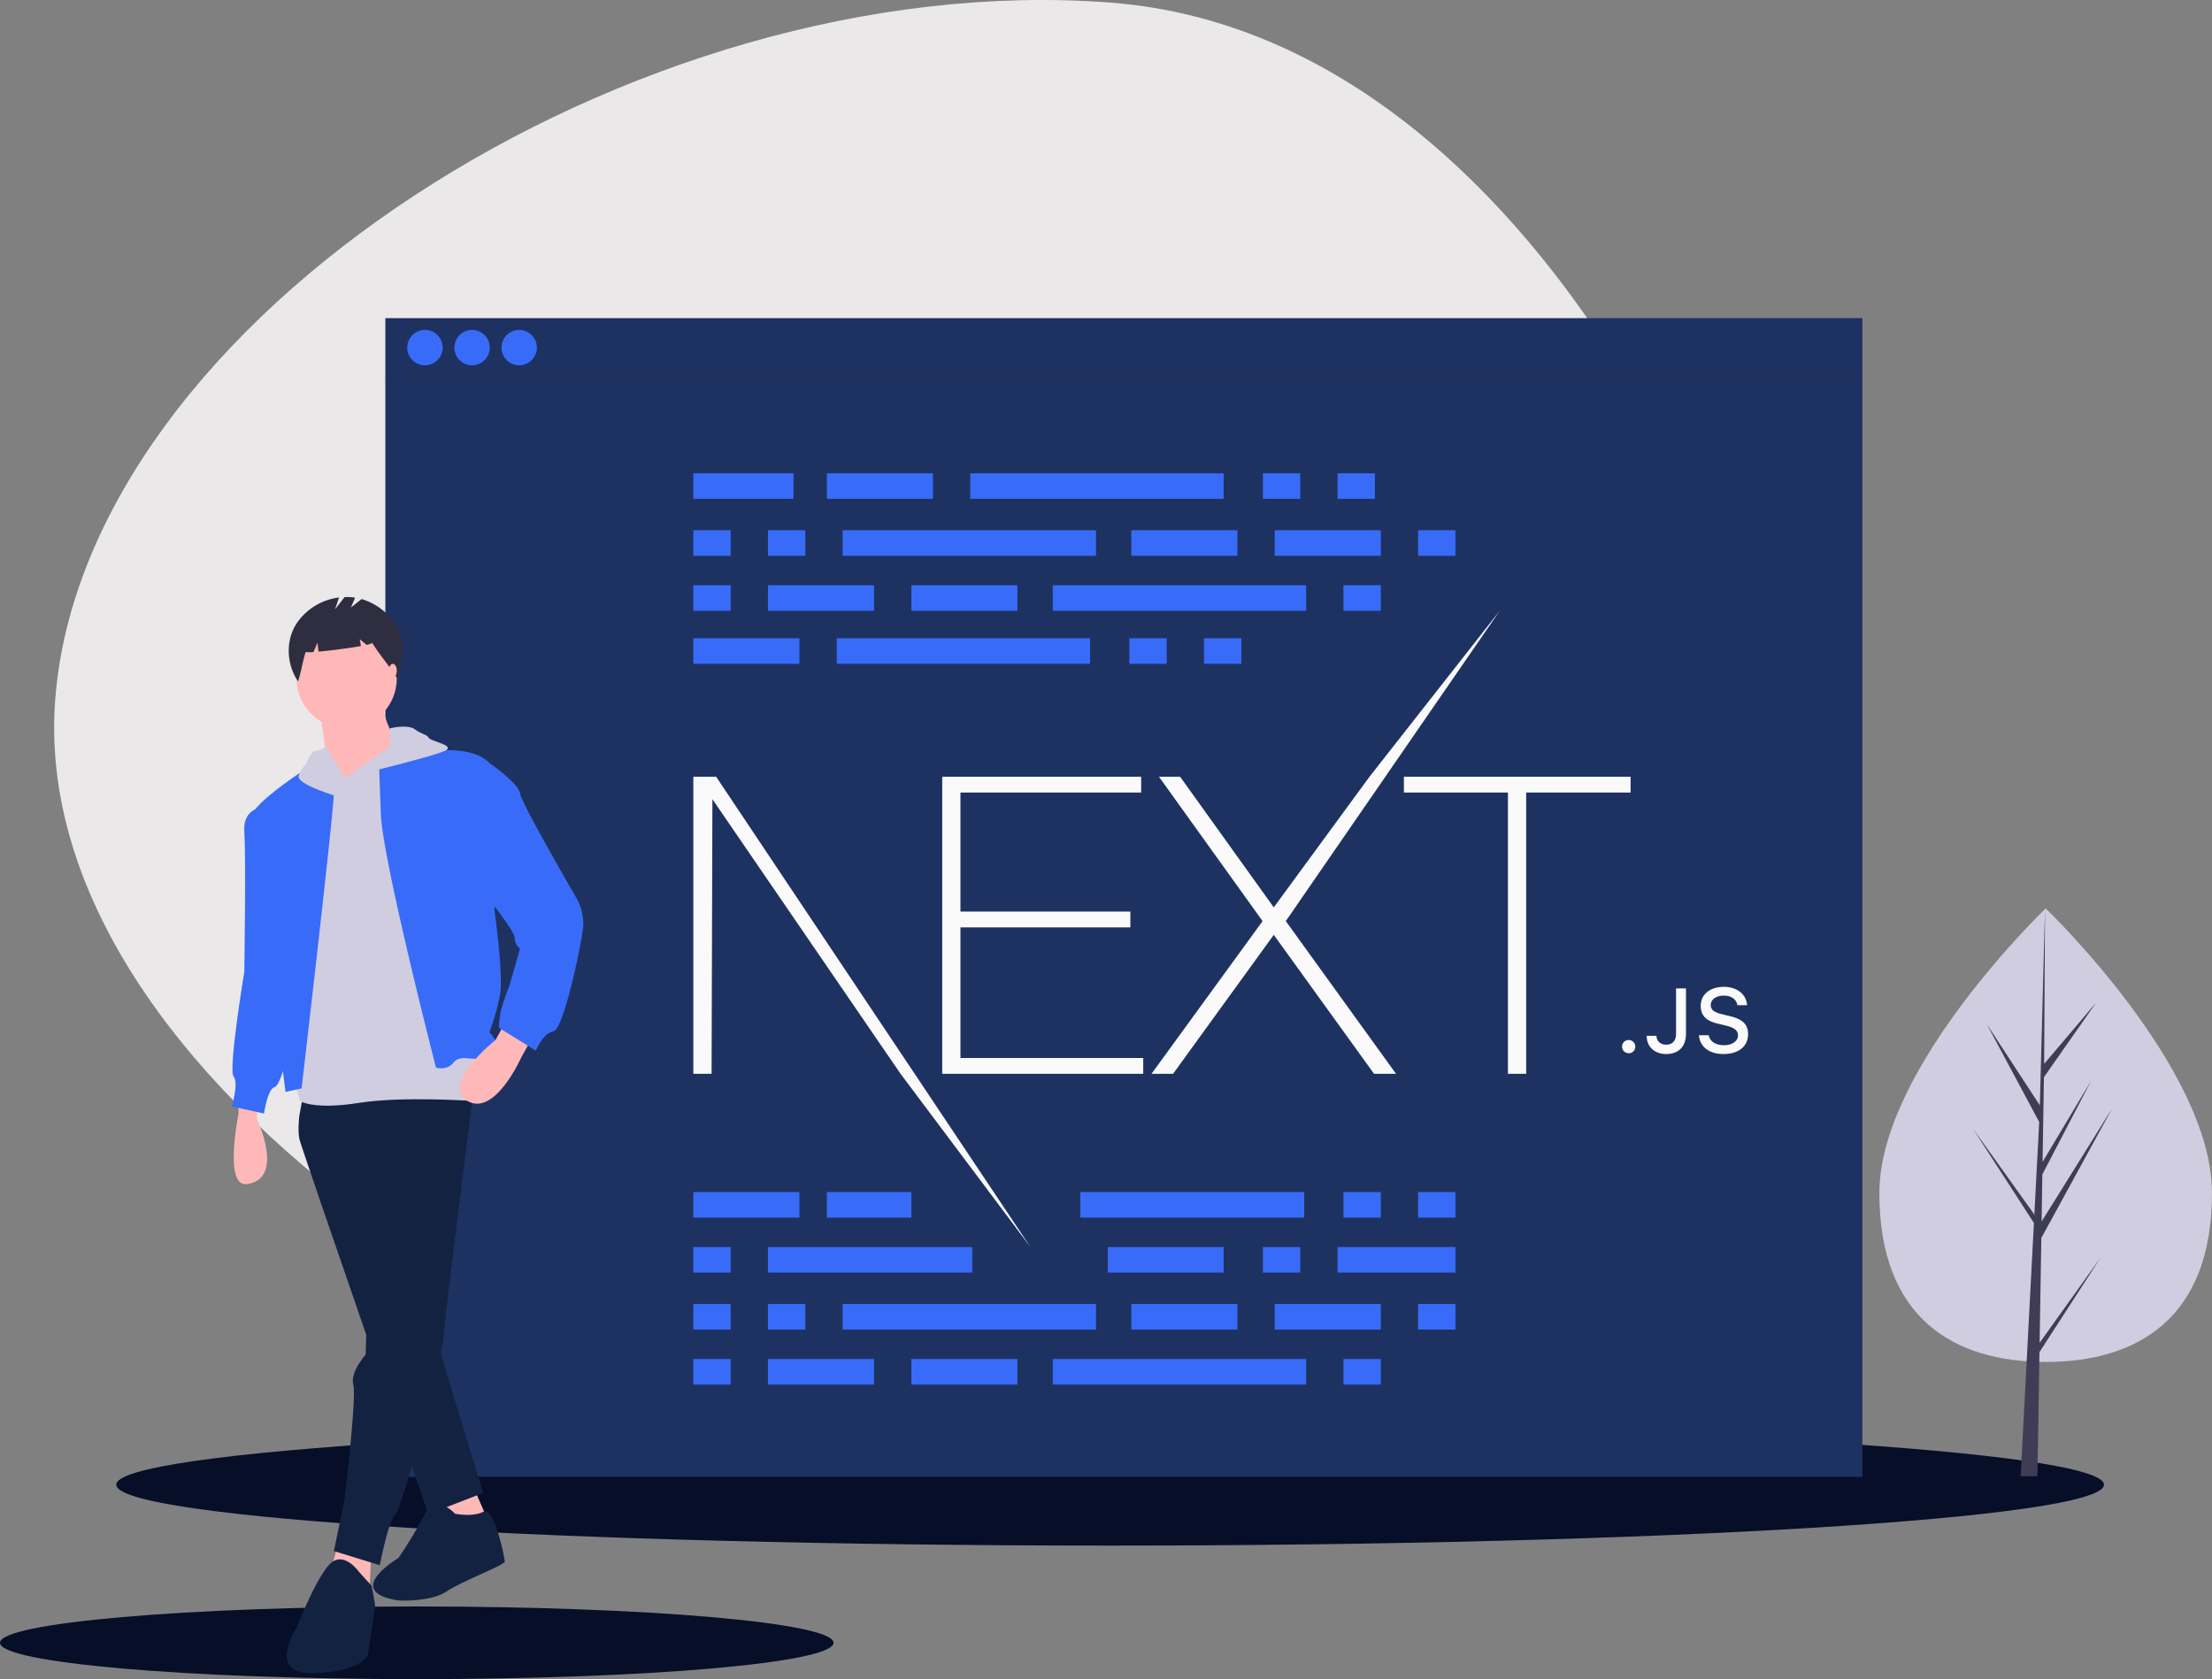 <svg width="432" height="328" fill="none" xmlns="http://www.w3.org/2000/svg">
  <rect width="100%" height="100%" fill="#808080" stroke="none"/>
  <g clip-path="url(#clip0)">
    <path d="M209.006 289.997c-92.982-7.076-203.868-79.129-198.223-153.319C16.428 62.488 123.823-6.576 216.805.501c92.983 7.076 146.506 145.724 140.861 219.914-5.645 74.19-55.677 76.659-148.66 69.582z" fill="#EAE8E8"/>
    <path d="M216.804 301.913c107.198 0 194.098-5.324 194.098-11.892s-86.9-11.892-194.098-11.892c-107.197 0-194.098 5.324-194.098 11.892s86.901 11.892 194.098 11.892zM81.396 328c44.954 0 81.396-3.177 81.396-7.097 0-3.92-36.442-7.097-81.396-7.097S0 316.983 0 320.903C0 324.823 36.442 328 81.396 328z" fill="#060e28"/>
    <path d="M363.721 62.147H75.259v226.339H363.72V62.147z" fill="#1E3262"/>
    <path d="M82.93 71.354a3.453 3.453 0 100-6.905 3.453 3.453 0 000 6.905zM92.137 71.354a3.453 3.453 0 100-6.905 3.453 3.453 0 000 6.905zM101.343 71.354a3.453 3.453 0 10-.001-6.905 3.453 3.453 0 00.001 6.905z" fill="#386CF8"/>
    <path opacity=".1" d="M363.721 73.656H75.259v1.151H363.72v-1.15z" fill="#142242"/>
    <path d="M432 233.035c0 24.464-14.542 33.006-32.481 33.006s-32.481-8.542-32.481-33.006 32.481-55.587 32.481-55.587S432 208.571 432 233.035z" fill="#D0CDE1"/>
    <path d="M398.336 262.299l.332-20.475 13.844-25.329-13.792 22.118.15-9.207 9.541-18.325-9.502 15.889.269-16.557 10.217-14.59-10.174 11.986.168-30.361-1.056 40.192.086-1.658-10.388-15.901 10.222 19.084-.968 18.492-.029-.491-11.975-16.734L397.22 238.9l-.121 2.313-.022.035.01.19-2.456 46.915h3.281l.394-24.232 11.91-18.424-11.88 16.602z" fill="#3F3D56"/>
    <path d="M184.013 151.725h38.852v3.089h-35.29v23.245h33.185v3.089h-33.185v25.521h35.694v3.089h-39.256v-58.033zm42.332 0h4.128l18.293 25.522 18.697-25.522 25.431-32.417-41.781 60.621 21.53 29.829h-4.29l-19.587-27.147-19.669 27.147h-4.209l21.692-29.829-20.235-28.204zm47.836 3.089v-3.089h44.275v3.089h-20.397v54.944h-3.562v-54.944h-20.316zm-138.773-3.089h4.452l61.387 91.877-25.368-33.844-36.747-53.644-.162 53.644h-3.562v-58.033zm182.689 54.012a1.294 1.294 0 01-.94-2.2 1.3 1.3 0 011.411-.289 1.3 1.3 0 01.802 1.197 1.25 1.25 0 01-.361.917 1.262 1.262 0 01-.912.375zm3.499-3.4h1.906c.026 1.032.78 1.726 1.888 1.726 1.239 0 1.941-.746 1.941-2.143v-8.848h1.94v8.857c0 2.516-1.455 3.964-3.863 3.964-2.261 0-3.812-1.405-3.812-3.556zm10.213-.113h1.923c.165 1.188 1.325 1.943 2.997 1.943 1.559 0 2.703-.807 2.703-1.917 0-.954-.728-1.527-2.382-1.917l-1.612-.391c-2.26-.529-3.291-1.622-3.291-3.461 0-2.23 1.819-3.713 4.547-3.713 2.538 0 4.392 1.483 4.505 3.591h-1.889c-.182-1.153-1.186-1.873-2.642-1.873-1.533 0-2.555.737-2.555 1.865 0 .893.658 1.405 2.287 1.787l1.377.338c2.564.599 3.621 1.64 3.621 3.522 0 2.395-1.854 3.895-4.816 3.895-2.772 0-4.634-1.431-4.773-3.669z" fill="#FAFAFA"/>
    <path d="M46.584 214.83v2.746s-2.957 14.358 1.637 13.73c7.535-1.029 1.966-12.7 1.966-12.7v-2.403l-3.603-1.373zM85.158 292.484l3.118 8.662 7.622-2.772-3.464-7.969-7.276 2.079zM66.17 301.146l-2.11 7.567 8.087 2.407.352-7.91-6.33-2.064z" fill="#FFB8B8"/>
    <path d="M59.15 214.145l-.69 3.805s-.346 2.767 0 4.496c.345 1.73 25.202 73.329 25.202 73.329l10.702-4.15-13.81-45.312-1.726-34.935-19.678 2.767z" fill="#142242"/>
    <path d="M72.795 213.42l-1.379 51.179s-3.102 3.458-2.413 5.879c.69 2.42-1.724 22.477-1.724 22.477l-2.068 10.028 8.963 2.767s1.724-8.991 3.103-10.029c1.38-1.037 9.308-32.159 9.308-34.234 0-2.075 5.861-48.067 5.861-48.067l-14.48-5.878-5.17 5.878z" fill="#142242"/>
    <path d="M88.888 295.7s-3.81-4.146-5.887 0a84.005 84.005 0 01-5.194 8.64s-11.08 6.566 0 8.293c0 0 6.233.346 9.35-1.727 3.116-2.074 11.426-5.184 11.426-5.875 0-.691-2.077-10.851-4.155-9.745-2.078 1.106-5.54.414-5.54.414z" fill="#142242"/>
    <path d="M70.14 307.085s-3.126-4.505-5.905-1.386c-2.779 3.119-6.252 12.13-6.252 12.13s-6.252 9.357 3.473 9.011c9.726-.347 10.42-3.813 10.42-3.813s1.39-9.01 1.39-9.357c0-.347-.694-3.909-.694-3.909l-2.432-2.676z" fill="#142242"/>
    <path d="M67.704 142.325c5.403 0 9.782-4.38 9.782-9.782 0-5.403-4.38-9.783-9.782-9.783s-9.781 4.38-9.781 9.783c0 5.402 4.379 9.782 9.781 9.782z" fill="#FFB8B8"/>
    <path d="M62.526 138.636l1.388 11.012 4.165 10.324 9.023-10.668v-5.162s-2.776-4.13-2.082-7.571l-12.494 2.065z" fill="#FFB8B8"/>
    <path d="M67.604 152.085l-4.859-2.078-5.206 61.283 1.041 3.808s2.777 1.731 11.453.346c8.677-1.385 22.906-.346 22.906-.346l1.041-31.507-17.006-37.046-9.37 5.54z" fill="#D0CDE1"/>
    <path d="M58.902 212.605s6.645-56.964 6.295-58c-.35-1.036-6.295-3.84-6.295-3.84s-10.143 6.602-9.793 9.019c.35 2.416 6.645 53.512 6.645 53.512l3.148-.691zM85.148 208.556s-10.42-40.507-10.767-49.509c-.348-9.001-.348-10.04-.348-10.04s15.978-5.539 21.535 0l1.042 29.082s1.737 12.464 1.042 16.272a42.749 42.749 0 01-2.084 7.27s3.82 3.809.347 4.847c-3.473 1.039-5.904-.692-7.294 1.039-1.389 1.731-3.473 1.039-3.473 1.039z" fill="#386CF8"/>
    <path d="M51.56 157.67s-4.198 0-3.848 4.843c.35 4.843 0 27.328 0 27.328s-3.148 19.027-2.098 20.41c1.049 1.384-.35 5.881-.35 5.881l6.295 1.384s.7-4.843 2.099-5.189c1.399-.346 3.497-10.378 3.497-10.378L51.56 157.67z" fill="#386CF8"/>
    <path d="M98.373 200.253l-1.591 2.89s-10.914 8.684-5.528 11.899c5.386 3.214 10.584-8.557 10.584-8.557l1.732-3.116-5.197-3.116z" fill="#FFB8B8"/>
    <path d="M90.912 148.463l4.809.688s5.496 3.785 5.84 5.85c.343 2.065 11.336 20.99 11.336 20.99a11.212 11.212 0 011.03 4.474c0 2.408-3.778 20.646-5.84 20.99-2.061.344-3.435 3.785-3.435 3.785l-7.214-4.474c.023-1.04.138-2.076.344-3.096.344-1.721 1.718-5.162 1.718-5.162l2.061-7.226a2.575 2.575 0 01-1.031-2.065c0-1.376-5.84-8.602-5.84-8.602l-3.778-26.152z" fill="#386CF8"/>
    <path d="M66.454 155.752s-8.79-2.508-8.11-4.248c.679-1.74 1.358-2.088 1.358-2.088s1.019-2.784 2.037-2.784c1.02 0 1.891-.854 1.891-.854l3.882 6.422-1.058 3.552zM76.15 142.272s3.449-.846 4.83.169c1.382 1.015 2.417 1.015 2.763 1.692.345.677 4.834 1.354 3.453 2.369-1.381 1.015-19.683 5.414-19.683 5.414l8.633-6.091.005-3.553z" fill="#D0CDE1"/>
    <path d="M77.37 122.184a11.883 11.883 0 00-6.761-5.162l-2.068 1.652.804-1.927a10.998 10.998 0 00-2.043-.118l-1.86 2.388.77-2.306a11.767 11.767 0 00-8.121 4.824c-2.367 3.409-2.209 8.148.12 11.583.638-1.961.856-3.8 1.495-5.761a5.86 5.86 0 001.515.007l.777-1.812.218 1.735c2.41-.209 5.985-.67 8.27-1.092l-.223-1.331 1.33 1.106c.7-.161 1.115-.307 1.08-.418 1.7 2.736 3.384 4.483 5.083 7.219.645-3.859 1.784-7.067-.386-10.587z" fill="#2F2E41"/>
    <path d="M76.719 132.351c.423 0 .767-.601.767-1.343 0-.741-.344-1.342-.767-1.342-.424 0-.768.601-.768 1.342 0 .742.344 1.343.768 1.343z" fill="#FFB8B8"/>
    <path d="M182.207 92.454h-20.714v4.987h20.714v-4.987zM154.972 92.454h-19.564v4.987h19.564v-4.987zM189.879 243.602h-39.894v4.987h39.894v-4.987zM253.939 92.454h-7.289v4.987h7.289v-4.987zM253.939 243.602h-7.289v4.987h7.289v-4.987zM142.697 243.602h-7.289v4.987h7.289v-4.987zM268.515 92.454h-7.288v4.987h7.288v-4.987zM284.242 243.602h-23.015v4.987h23.015v-4.987zM238.978 92.454h-49.483v4.987h49.483v-4.987zM238.978 243.602h-22.632v4.987h22.632v-4.987zM156.122 124.678h-20.714v4.988h20.714v-4.988zM156.122 232.861h-20.714v4.987h20.714v-4.987zM177.987 232.861h-16.494v4.987h16.494v-4.987zM227.854 124.678h-7.288v4.988h7.288v-4.988zM269.666 232.861h-7.288v4.987h7.288v-4.987zM242.431 124.678h-7.288v4.988h7.288v-4.988zM284.242 232.861h-7.288v4.987h7.288v-4.987zM212.894 124.678h-49.483v4.988h49.483v-4.988zM254.706 232.861h-43.73v4.987h43.73v-4.987zM241.664 103.579H220.95v4.987h20.714v-4.987zM241.664 254.727H220.95v4.988h20.714v-4.988zM269.666 103.579h-20.714v4.987h20.714v-4.987zM269.666 254.727h-20.714v4.988h20.714v-4.988zM284.242 103.579h-7.288v4.987h7.288v-4.987zM284.242 254.727h-7.288v4.988h7.288v-4.988zM142.697 103.579h-7.289v4.987h7.289v-4.987zM142.697 254.727h-7.289v4.988h7.289v-4.988zM157.273 103.579h-7.288v4.987h7.288v-4.987zM157.273 254.727h-7.288v4.988h7.288v-4.988zM214.045 103.579h-49.483v4.987h49.483v-4.987zM214.045 254.727h-49.483v4.988h49.483v-4.988zM177.987 119.308h20.714v-4.988h-20.714v4.988zM177.987 270.456h20.714v-4.987h-20.714v4.987zM149.985 119.308h20.714v-4.988h-20.714v4.988zM149.985 270.456h20.714v-4.987h-20.714v4.987zM135.408 119.308h7.289v-4.988h-7.289v4.988zM135.408 270.456h7.289v-4.987h-7.289v4.987zM262.378 119.308h7.288v-4.988h-7.288v4.988zM262.378 270.456h7.288v-4.987h-7.288v4.987zM205.606 119.308h49.483v-4.988h-49.483v4.988zM205.606 270.456h49.483v-4.987h-49.483v4.987z" fill="#386CF8"/>
  </g>
  <defs>
    <clipPath id="clip0">
      <path fill="#fff" d="M0 0h432v328H0z"/>
    </clipPath>
  </defs>
</svg>
